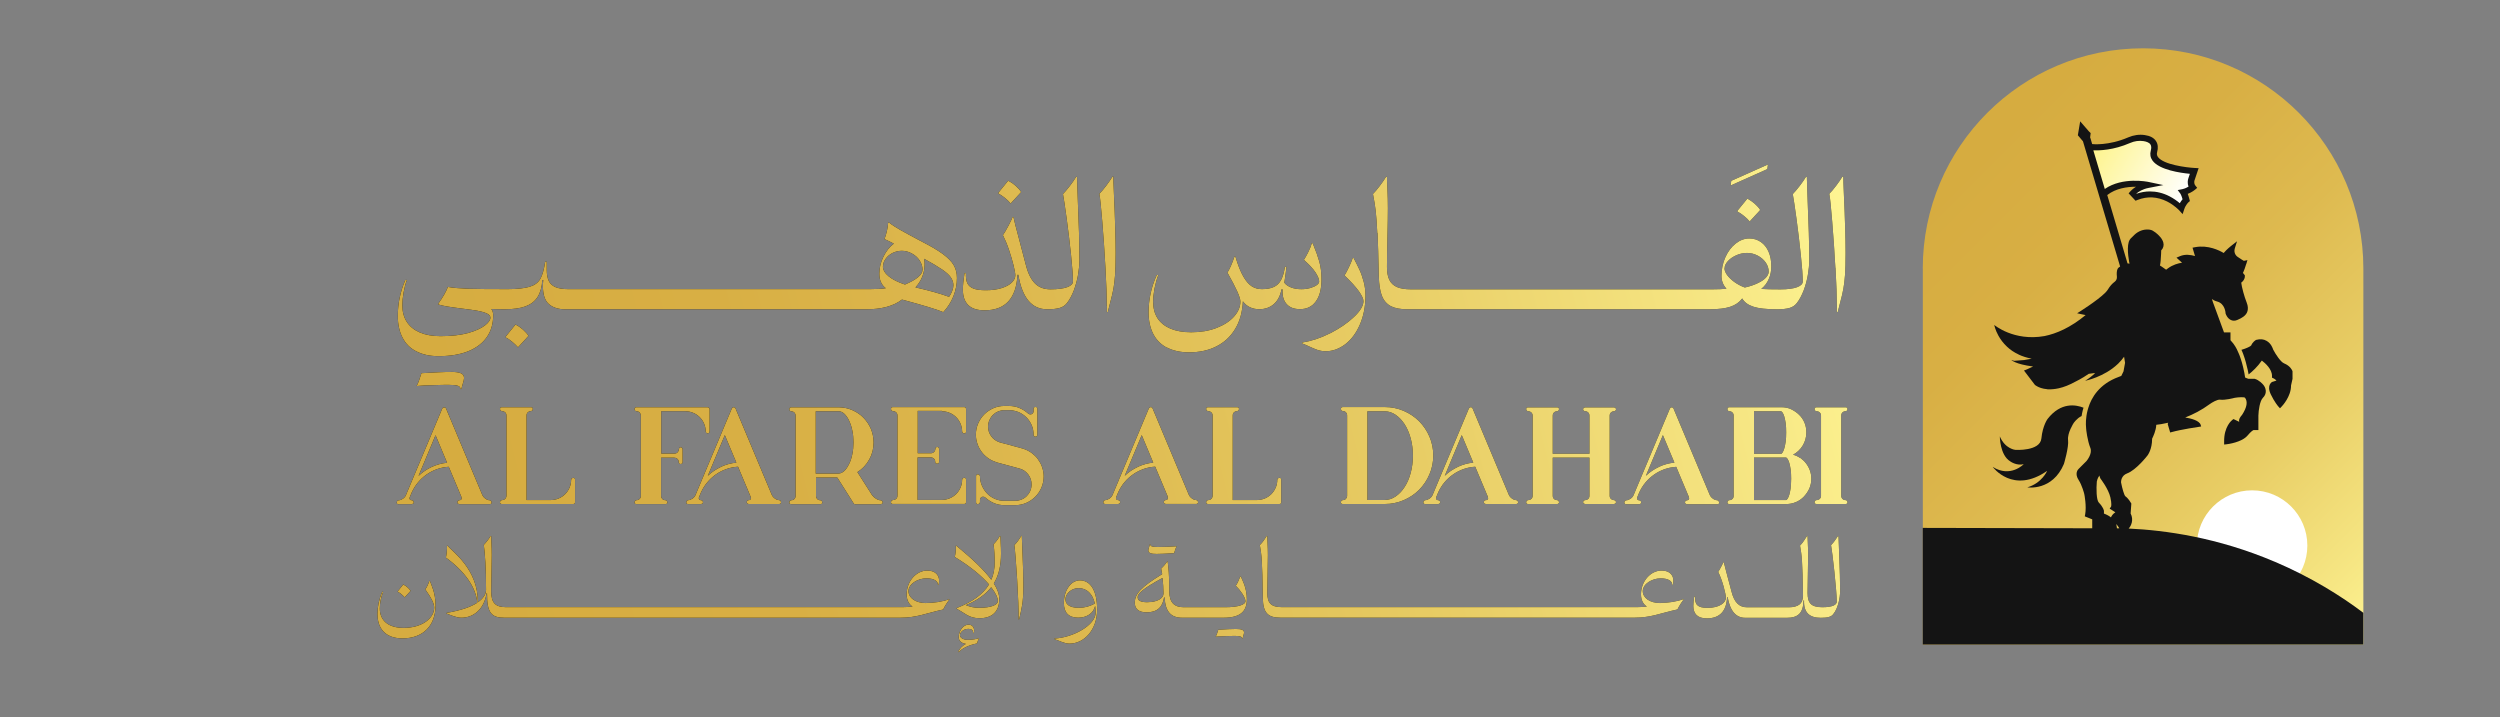 <?xml version="1.0" encoding="UTF-8"?>
<svg id="Layer_1" xmlns="http://www.w3.org/2000/svg" version="1.1" xmlns:xlink="http://www.w3.org/1999/xlink" viewBox="0 0 386.06 110.79">
  <rect x="0" y="0" width="386.06" height="110.79" fill="#808080" stroke="none"/>
  <!-- Generator: Adobe Illustrator 29.3.0, SVG Export Plug-In . SVG Version: 2.1.0 Build 146)  -->
  <defs>
    <style>
      .st0 {
        fill: url(#linear-gradient2);
      }

      .st1 {
        fill: #010101;
      }

      .st2 {
        fill: #141414;
      }

      .st3 {
        fill: #fff;
      }

      .st4 {
        fill: url(#linear-gradient1);
      }

      .st5 {
        fill: none;
      }

      .st6 {
        clip-path: url(#clippath-1);
      }

      .st7 {
        fill: url(#linear-gradient);
      }

      .st8 {
        clip-path: url(#clippath);
      }
    </style>
    <clipPath id="clippath">
      <path class="st5" d="M296.93,41.48v58.06h68.03v-58.06c0-18.79-15.23-34.02-34.02-34.02s-34.02,15.23-34.02,34.02h.01Z"/>
    </clipPath>
    <linearGradient id="linear-gradient" x1="-105.47" y1="6.24" x2="-104.47" y2="6.24" gradientTransform="translate(948.99 10465.06) rotate(90) scale(99.12)" gradientUnits="userSpaceOnUse">
      <stop offset="0" stop-color="#d6ac40"/>
      <stop offset=".03" stop-color="#d6ac40"/>
      <stop offset=".24" stop-color="#d8af44"/>
      <stop offset=".46" stop-color="#deba50"/>
      <stop offset=".68" stop-color="#e8cd65"/>
      <stop offset=".9" stop-color="#f6e683"/>
      <stop offset="1" stop-color="#fef492"/>
    </linearGradient>
    <clipPath id="clippath-1">
      <polygon class="st5" points="328.58 21.58 325.27 22.48 322.42 22.48 324.7 29.73 327.91 28.31 330.27 28.27 331.22 28.54 329.37 29.79 329.74 30.13 332.05 29.86 334.47 30.36 336.89 31.88 337.45 30.62 337.08 29.5 338.17 29.07 338.54 27.84 338.54 26.22 335.89 25.76 332.95 24.6 332.65 23.08 332.43 21.79 330.76 21.09 328.58 21.58"/>
    </clipPath>
    <linearGradient id="linear-gradient1" x1="-152.54" y1="-20.72" x2="-151.54" y2="-20.72" gradientTransform="translate(687.3 -2592.1) rotate(-90) scale(17.22)" gradientUnits="userSpaceOnUse">
      <stop offset="0" stop-color="#fff"/>
      <stop offset="1" stop-color="#fef385"/>
    </linearGradient>
    <linearGradient id="linear-gradient2" x1="66.47" y1="95.77" x2="286.71" y2="40.69" gradientUnits="userSpaceOnUse">
      <stop offset="0" stop-color="#d6ac40"/>
      <stop offset=".03" stop-color="#d6ac40"/>
      <stop offset=".24" stop-color="#d8af44"/>
      <stop offset=".46" stop-color="#deba50"/>
      <stop offset=".68" stop-color="#e8cd65"/>
      <stop offset=".9" stop-color="#f6e683"/>
      <stop offset="1" stop-color="#fef492"/>
    </linearGradient>
  </defs>
  <g class="st8">
    <rect class="st7" x="274.33" y="-3.11" width="113.21" height="113.21" transform="translate(59.1 249.68) rotate(-45)"/>
  </g>
  <path class="st3" d="M356.31,84.25c0,4.71-3.82,8.53-8.53,8.53s-8.53-3.82-8.53-8.53,3.82-8.53,8.53-8.53,8.53,3.82,8.53,8.53"/>
  <g class="st6">
    <rect class="st4" x="321.8" y="16.8" width="17.35" height="19.34" transform="translate(144.03 300.61) rotate(-60.36)"/>
  </g>
  <path class="st2" d="M354,57.28c-.03-.08-.3-.77-1.29-1.17-.52-.21-1.3-1.4-1.68-2.13-.06-.2-.32-.95-1.01-1.34-.45-.27-.99-.32-1.58-.16h-.04l-.04.03c-.05.03-.49.28-.72.83-.1.16-.79.47-1.44.66h-.01l-.06.02c.05.11.1.22.15.34.05.12.09.23.14.36.29.77.5,1.61.65,2.27l.04.17c.06.26.1.49.13.66.6-.47,1.36-1.17,2.04-2.14.53.4,1.59,1.33,1.57,2.39v.25l.22.1s.24.11.47.35l-.63.2h-.03s-.91.47-.22,1.92c.55,1.16,1.13,1.84,1.15,1.86l.27.3.28-.29c.06-.06,1.44-1.51,1.43-3.24l.23-1.02v-1.15l-.02-.06h0Z"/>
  <path class="st2" d="M307.74,72.12s3.1,4.27,8.39.59c0,0-.8,1.89-3.06,2.55,0,0,3.87.62,5.65-3.62,0,0,.78-2.6.64-3.68s.86-2.63.86-2.63c0,0,.53-.78,1.23-1.08.04-.28.1-.58.18-.89h0c.03-.12.06-.23.1-.35l.02-.05c-1.19-.48-3.51-.89-5.55,1.73,0,0-.76,1-.96,3.01-.19,2.01-4.01,1.77-4.01,1.77,0,0-1.58-.12-2.41-2.08,0,0,0,2.87,1.6,3.85,0,0,.96.72,2.09.44,0,0-2.04,2.14-4.77.43"/>
  <path class="st2" d="M351.28,86.75c-8.9-3.79-16.99-4.87-22.57-5.13l.06-.07c.32-.35.76-1.27.25-2.26l.11-1.53-.06-.1c-.04-.07-.4-.7-.87-1.03-.17-.16-.47-1.15-.66-2.14,0-.14,0-1.04.95-1.39,1.37-.51,3.07-2.67,3.14-2.77.03-.04.71-.93.71-2.59.15-.3.61-1.26.64-2.14.38-.04,1.03-.13,1.84-.32l-.04.11-.04.08.39,1.32.21-.06c1.44-.41,4.3-.83,4.32-.83l.25-.04-.07-.24c-.19-.67-1.47-1-2.39-1.15h0c1.21-.47,2.52-1.13,3.78-2.06.34-.25,1.18-.75,1.61-.69.74.1,2.04-.23,2.26-.29.66-.11,1.4-.12,1.57-.03.47.6.32,1.5-.45,2.68-.19.2-.56.66-.43,1.06h0l-.89-.43-.18.14c-.05.04-1.31,1-1.26,3.39v.41l.42-.05c.09-.01,2.31-.28,3.2-1.35.55-.66.85-.81.92-.84h.75v-2.24c.02-.82.23-2.28.7-2.74.74-.73.42-1.62.02-2.05-.09-.1-.62-.7-1.29-.88h-.96c-.11-.04-.32-.1-.52-.2-.03-.22-.06-.42-.1-.62l-.04-.2c-.21-1.1-.49-1.98-.7-2.54-.05-.12-.09-.23-.13-.32-.11-.26-.18-.4-.18-.4-.15-.36-.49-1.04-1.11-1.68v-1.21h-1l-1.54-4.2h0c-.08-.21-.21-.55-.33-.95.22.16.49.3.81.38,1.21.32,1.3,1.73,1.3,1.79v.05l.02.05c.02.07.25.72.81.97.29.14.63.14.96,0,.88-.35,1.22-.72,1.31-.84.14-.15.6-.77.16-1.86-.37-.92-.76-2.37-.84-3.07.27-.2.56-.54.56-1v-.13l-.3-.38.06-.11c.12-.26.28-.69.45-1.26l.03-.04h-.01l.17-.56-.56.11c-.05,0-.54-.34-.95-.61-.41-.28-.59-.79-.45-1.26v-.02l.35-1.13-.93.73s-.67.52-1.13,1.08c-.68-.41-2.41-1.27-4.41-.9l-.4.08.38,1.29c-.61-.18-1.51-.33-2.32.02l-.54.23.86.78c-.61.09-1.43.32-2.18.87l-.28.21c-.45-.34-.95-.65-.95-.65.05-.2.08-.47.11-.75h0v-.02c.07-.73.08-1.56.08-1.56.32-.32.45-.78.33-1.21-.04-.16-.1-.29-.17-.42h0c-.18-.34-.4-.54-.4-.54,0,0-.11-.14-.31-.32h0c-.18-.17-.44-.37-.76-.56-.13-.08-.29-.12-.45-.15l-.17-.02c-.8-.07-1.59.24-2.17.78l-.08.08h0c-.16.16-.35.33-.55.54-.12.13-.21.3-.28.51h0c-.36,1.18.12,3.36.12,3.36l-.31-.05-3.13-10.55c1.32-1.04,3.07-1.28,4.4-1.28h.03c-.54.35-.82.67-.85.7l-.28.32,1.07,1.14.3-.12c1.51-.6,3.05-.52,4.56.23,1.15.58,1.86,1.36,1.87,1.36l.54.6.25-.76c.23-.69.65-1.07.65-1.07l.22-.19-.07-.28c-.09-.35-.18-.63-.26-.83.67-.26,1.1-.62,1.12-.64l.34-.29-.28-.35c-.3-.38-.13-.83-.12-.84l.62-1.85-.61-.03c-1.29-.07-4.81-.51-5.67-1.69-.16-.23-.2-.46-.13-.74.19-.68.13-1.26-.17-1.72-.32-.5-.9-.81-1.73-.93-.85-.13-1.73,0-2.55.35-3.07,1.33-5.55,1.05-5.58,1.04h0l-.29-.99h-.03l.09-.7-.29-.29-1.33-1.53-.36,2.15.79.93,5.74,19.34c-.18.1-.33.23-.4.38-.15.33-.14.81-.1,1.17.04.32-.1.63-.36.82l-.08.06h0c-.28.22-.63.58-.95,1.12l-.15.21-.23.26c-1.22,1.25-4.37,3.2-4.37,3.2l1.31.28c-2.33,1.92-4.48,2.86-6.36,3.24-4.74.84-7.75-1.72-7.75-1.72,0,0,.13.74.65,1.67h0c.3.54.73,1.14,1.33,1.7h0c.48.45,1.06.86,1.78,1.19h0l.02.02c.58.27,1.23.48,1.99.63h.02l-1.16.21-1.56.12c-.15-.04-.3-.08-.44-.14,0,0,.57.66,3.37,1.02l-.95.44c-.16.07-.33.13-.46.18l.89,1.17.42.55.38.5s.11.1.34.22h0c.3.17.81.38,1.53.44l.08.02h.1c.47.02,1.01-.02,1.64-.16h0c.76-.17,1.63-.5,2.62-1.05,0,0,.9-.42,2-1.18h0l.82-.11h.17c-.46.43-.97.85-1.56,1.19,0,0,2.94-.57,5.08-2.62l.03-.02.04-.05c.32-.31.61-.65.88-1.03l.15.93v.02l-.24,1.31-.34.7c-.13.05-.27.11-.41.16-3.01,1.1-4.22,3.22-4.69,4.79-.04.11-.07.23-.1.34h0c-.08.31-.14.6-.18.88-.16,1.07-.06,1.85-.05,1.96,0,.14.19,1.85.65,2.99.35.85-.5,1.91-.59,2.02l-1.24,1.24c-.1.1-.64.71.04,1.73.49.75.83,2.02.85,2.12.03.12.37,1.87.14,3.16l-.06.3,1.15.46v1.38c-8.74-.02-17.39-.04-26.17-.06v18.01h68.03c-.01-1.63.01-3.26,0-4.9-3.4-2.57-7.98-5.46-13.68-7.89M323.29,23.21c.87.04,3.06,0,5.67-1.14.66-.29,1.37-.38,2.04-.28.38.06.87.19,1.08.52.15.22.16.55.05.96-.15.55-.06,1.08.27,1.53,1.05,1.45,4.35,1.91,5.77,2.04l-.22.65c-.11.28-.19.81.01,1.33-.23.14-.56.3-.95.39l-.72.14.43.58s.16.27.32.84c-.12.14-.28.35-.43.61-.36-.31-.91-.72-1.61-1.08-.98-.5-1.99-.74-3-.74-.69,0-1.38.12-2.06.35l-.03-.03c.35-.28.98-.69,1.88-.86l2.28-.44-2.27-.48c-.18-.04-4.03-.82-6.77,1.08l-1.77-5.96h.03ZM323.81,74.33s.06-.45.39-.9c.02.14.07.28.14.43l.02.04.02.03s1.21,1.56,1.51,2.86c.23,1.02.13,1.39.11,1.45l-.22.3.88.57c-.43.27-.61.64-.63.68l-.02.03v.03l-.02.05c-.27-.21-.62-.42-1.09-.59v-.4c0-.09-.1-.58-.8-1.31-.37-.39-.4-2.15-.3-3.27M326.85,81.18s-.02-.11-.07-.26c.14.13.31.35.43.56l.06.11h-.36s-.06-.41-.06-.41Z"/>
  <g>
    <g>
      <path class="st1" d="M61.43,91.3v.09c.33.15.84.59,1.06.86l.92-1.01c-.2-.33-.72-.79-1.14-.98l-.84,1.04Z"/>
      <path class="st1" d="M148.24,98.08c0-.4.49-.97,1.3-.97.46,0,.73.18.75.65h.09c.01-.09.05-.22.05-.39,0-.52-.35-.91-.87-.91-.82,0-1.51.98-1.51,1.93,0,.55.38.93,1.11,1.04-.55.28-.99.72-1.19,1.26h.09c.46-.51,1.44-1.06,2.82-1.33.05-.24.16-.53.29-.72v-.09c-.29.13-1.12.26-1.7.26-.78,0-1.24-.37-1.24-.73"/>
      <path class="st1" d="M190.84,97.13c-.46,0-1.6.04-2.71.12-.05.24-.27.85-.4,1.06.82-.07,2.56-.11,2.93-.11.85,0,1.14.11,1.14.39h.09c.05-.33.22-.67.22-.91,0-.42-.42-.55-1.27-.55"/>
      <g>
        <path class="st1" d="M66.31,89.68c-.15.46-.41,1.06-.64,1.33.99,1.38,1.38,2.21,1.38,2.82,0,1.66-1.9,3.13-4.71,3.13-2.34,0-3.69-1.1-3.69-3,0-.78.18-1.79.52-2.57h-.15c-.49,1.15-.73,2.3-.73,3.42,0,2.4,1.38,3.77,3.86,3.77,3.1,0,5.11-1.88,5.11-5.11,0-1.93-.69-3.22-.88-3.77h-.09.02Z"/>
        <path class="st1" d="M143.01,93.13c-1.66,0-2.72-.82-2.72-1.85,0-1.1,1.43-1.97,2.77-1.97,1.14,0,1.79.4,1.79,1.01h.09c.33-1.25-.32-2.21-1.76-2.21-1.65,0-3.17,1.6-3.17,3.69,0,.82.32,1.5.91,1.87-.55.06-1.12.09-1.59.09h-61.18c-1.57,0-2.3-.59-2.3-2.43,0-1.66.09-3.69.09-5.62,0-1.38-.09-2.17-.09-2.94h-.09c-.24.41-.67.99-1.05,1.37.18,1.34.35,3.47.35,6.91,0,.69-.4,1.35-1.27,1.96.05-5.06-3.83-7.75-4.68-8.73h-.09c.04.53-.06,1.38-.16,1.83,2.9,2.11,4.65,4.58,4.84,6.97-.99.65-2.54,1.19-4.75,1.57v.09c.73.28,1.53.65,2.3.65,1.86,0,3.5-1.3,3.89-3.77h.07c-.04,3.13.79,3.77,2.66,3.77h61.18c2.49,0,3.92-.68,6.6-1.27.24-.51.73-1.27.95-1.51l-.02-.08c-.99.38-2.4.59-3.57.59"/>
        <path class="st1" d="M154.47,82.78h-.09c-.2.41-.65.99-.95,1.27.13.92.18,2.14.18,2.7,0,1.02-.16,1.96-.53,2.79-1.04-1.43-2.79-3.12-5.39-5.26h-.09c.04.53-.05,1.34-.16,1.73,2.53,1.54,4.24,3.02,5.29,4.24-.9,1.48-2.51,2.69-5.02,3.66v.09c1.28.65,1.88,1.47,3.57,1.47,1.86,0,3.03-.98,3.03-2.94,0-.73-.26-1.52-.84-2.43.75-1.24,1.11-2.74,1.11-4.65,0-1.2-.09-1.99-.09-2.67M154.1,92.81c0,.59-1.01,1.05-2.91,1.05-.79,0-1.33-.14-2.04-.41,1.74-.73,3.03-1.63,3.91-2.77.72.93,1.04,1.67,1.04,2.13"/>
        <path class="st1" d="M157.7,82.78c-.25.42-.69,1.06-1.06,1.4.2,1.15.73,9.13.65,11.47h.09c.38-1.8.65-2.36.65-5.34,0-2.76-.24-6.81-.24-7.55h-.09Z"/>
        <path class="st1" d="M166.78,89.62c-1.43,0-2.49,1.57-2.49,3.5,0,1.44.69,2.26,2.21,2.26,1.34,0,2.36-.69,2.61-1.8h.01c.05.32.07.67.07,1.04,0,1.87-3.38,3.82-6.35,3.99v.09c.66.19,1.48.69,2.32.69,2.21,0,4.26-2.07,4.26-5.26,0-2.94-1.04-4.51-2.66-4.51M166.59,93.86c-1.57,0-2.06-.65-2.06-1.3,0-.92.95-1.74,2.03-1.74,1.25,0,2.17.86,2.51,2.38-.78.44-1.58.66-2.46.66"/>
        <path class="st1" d="M177.64,84.08h-.09c-.05.33-.22.67-.22.91,0,.42.42.55,1.27.55.46,0,1.6-.04,2.71-.12.05-.24.27-.85.4-1.06-.82.07-2.56.11-2.93.11-.85,0-1.14-.11-1.14-.39"/>
        <path class="st1" d="M191.52,89.04c-.16.44-.48,1.15-.69,1.41.68.65,1.5,1.8,1.5,2.39,0,.52-1.08.93-3.11.93h-6.44c-1.44,0-2.21-.74-2.21-2.43,0-2.58-.14-3.72-.26-4.66h-.05c-.26.42-.68.88-.95,1.11.05.22.11.53.16.87-3.32,2.03-4.23,3.07-4.23,4.43,0,.92.59,1.47,1.83,1.47,1.61,0,2.45-.79,2.69-2.3h.09c.09,2.21,1.01,3.13,2.67,3.13h6.44c2.49,0,3.58-.92,3.58-2.82s-.77-3.09-.92-3.53h-.09ZM177.22,93c-1.14,0-1.54-.28-1.54-.79,0-.54.8-1.31,3.84-2.96.08.74.15,1.59.15,2.4,0,.73-.93,1.34-2.45,1.34"/>
        <path class="st1" d="M256.4,93.13c-1.66,0-2.72-.82-2.72-1.85,0-1.1,1.43-1.97,2.77-1.97,1.14,0,1.79.4,1.79,1.01h.09c.33-1.25-.32-2.21-1.75-2.21-1.65,0-3.17,1.6-3.17,3.69,0,.82.32,1.5.91,1.87-.55.06-1.13.09-1.59.09h-54.73c-1.7,0-2.3-.59-2.3-2.21,0-1.88.09-3.9.09-5.84,0-1.38-.09-2.21-.09-2.94h-.09c-.25.42-.69,1.06-1.06,1.4.28,1.58.38,2.32.46,8.17.04,2.3.78,3.04,2.7,3.04h54.73c2.49,0,3.92-.68,6.6-1.27.24-.51.73-1.27.95-1.51l-.02-.08c-.99.38-2.4.59-3.57.59"/>
        <path class="st1" d="M283.82,82.78c-.26.42-.69,1.04-1.06,1.4.2,1.02.88,7.01.88,8.73,0,.49-.65.86-2.21.86h0c-1.71,0-2.3-.59-2.3-2.21,0-1.88.09-3.9.09-5.84,0-1.38-.09-2.21-.09-2.94h-.09c-.26.41-.69,1.11-1.07,1.47.28,1.59.38,2.32.46,7.7,0,1.31-.78,1.83-2.21,1.83h-6.44c-1.19,0-1.97-.72-2.4-2.45-.81-3.11-1.04-3.84-1.18-4.49h-.09c-.06.22-.58,1.19-.78,1.47.65,1.28,1.19,3.44,1.19,3.99,0,.73-.92,1.57-2.85,1.57-1.53,0-1.98-.51-1.9-1.74h-.14c-.08.49-.14,1-.14,1.43,0,1.19.61,1.93,2.08,1.93,1.98,0,3.04-1.1,3.13-3.27h.09c.4,2.26,1.38,3.18,2.7,3.18h6.48c1.63,0,2.51-.69,2.53-2.67h.09c-.07,1.93.91,2.67,2.56,2.67h.04c.98,0,1.58-.13,1.9-.55.72-.86,1.07-2.45,1.07-3.64,0-2.89-.25-7.59-.25-8.41h-.09.01Z"/>
        <path class="st1" d="M69.61,57.44c-.45,0-1.11.01-1.96.05-.86.04-1.72.08-2.57.14-.07.25-.18.59-.34,1.04s-.29.75-.4.94c.62-.06,1.48-.11,2.58-.13,1.1-.04,1.87-.05,2.33-.05.67,0,1.15.05,1.44.14s.42.27.42.51h.14c.04-.21.11-.49.22-.84.12-.4.19-.68.19-.85,0-.35-.16-.61-.49-.75s-.85-.21-1.54-.21"/>
        <path class="st1" d="M79.98,53.65l1.63-1.78c-.18-.31-.46-.62-.86-.98-.4-.34-.78-.6-1.15-.77l-1.5,1.85v.14c.27.12.59.34.98.66s.68.61.91.87"/>
        <path class="st1" d="M64.32,54.27c.93.48,2.06.73,3.4.73,1.8,0,3.35-.26,4.61-.77,1.26-.52,2.21-1.25,2.86-2.19s.97-2.07.97-3.37c0-.37-.09-.68-.28-.95.54.02,1.22.04,2.06.04h.01c1.31,0,2.38-.15,3.2-.45.82-.31,1.44-.78,1.86-1.44s.67-1.53.74-2.63h.14c-.04.44-.05.74-.05.92,0,1.31.29,2.24.9,2.78s1.44.82,2.52.82h46.61c1.11,0,2.12-.12,3.05-.37.92-.25,1.71-.62,2.37-1.13,3.27.88,5.41,1.53,6.38,1.94.67-.73,1.19-1.54,1.55-2.44s.55-1.84.55-2.82c0-.75-.16-1.41-.49-1.98-.33-.58-.9-1.15-1.68-1.73s-1.93-1.25-3.42-2.01c-1.37-.72-2.43-1.3-3.17-1.72s-1.32-.8-1.72-1.13h-.14c-.01.38-.08.81-.19,1.3s-.24.91-.38,1.25c.22.09.6.27,1.12.54l.33.16c-.65.49-1.18,1.15-1.6,2-.42.84-.64,1.72-.64,2.63,0,.51.08.95.25,1.32.16.37.41.68.75.94-.59.09-1.4.14-2.43.14h-46.61c-.85,0-1.51-.11-1.99-.32s-.82-.53-1.02-.95c-.2-.44-.31-1-.31-1.7v-1.26h-.24c-.18,1.18-.42,2.06-.75,2.64s-.88.99-1.64,1.22-1.88.37-3.38.37c-2.8,0-4.84-.02-6.11-.06-1.27-.05-2.32-.13-3.14-.28-.31.77-.8,1.63-1.48,2.57v.14c.41.12.87.22,1.38.31s1.24.18,2.19.31c1.01.12,1.81.24,2.39.33.59.11,1.08.24,1.48.41.4.18.6.4.6.67,0,.35-.28.77-.85,1.21s-1.44.84-2.6,1.17c-1.17.32-2.58.48-4.26.48-1.25,0-2.31-.19-3.19-.57s-1.55-.92-2.01-1.63-.69-1.55-.69-2.56c0-.6.06-1.26.19-1.98s.29-1.37.52-1.94h-.25c-.38.87-.67,1.78-.87,2.73-.2.94-.29,1.9-.29,2.84,0,1.31.25,2.41.73,3.35s1.19,1.63,2.13,2.11M145.48,41.61c.64.44,1.1.85,1.35,1.22s.4.78.4,1.22c0,.26-.06.55-.19.88-.12.33-.28.62-.48.91-1.31-.48-3.04-.97-5.19-1.46.94-1.04,1.41-2.23,1.41-3.57,0-.29-.02-.58-.07-.85,1.2.66,2.13,1.21,2.77,1.65M136.36,41.14c0-.41.13-.8.4-1.17.27-.38.62-.67,1.06-.9.45-.22.92-.34,1.44-.34s1.04.13,1.53.4c.51.27.91.62,1.21,1.07s.46.93.46,1.44c0,.78-.91,1.54-2.71,2.3-1.07-.35-1.91-.77-2.51-1.26-.59-.48-.9-1-.9-1.55"/>
        <path class="st1" d="M156.06,31.43l1.63-1.77c-.18-.31-.46-.62-.86-.97s-.78-.6-1.15-.78l-1.5,1.85v.14c.28.13.62.35,1.01.67s.68.6.87.86"/>
        <path class="st1" d="M164.77,46.79c.41-.52.75-1.17,1.05-1.93.28-.77.51-1.57.65-2.4.14-.84.22-1.6.22-2.32,0-1.3-.02-2.71-.07-4.25s-.12-3.36-.2-5.45c-.01-.48-.04-1.08-.06-1.78s-.04-1.15-.04-1.35h-.14c-.27.44-.59.91-.97,1.4s-.73.91-1.06,1.25c.12.62.31,1.9.57,3.79s.48,3.79.68,5.68.29,3.23.29,4.03c0,.37-.29.66-.87.88-.59.22-1.45.34-2.6.34-.98,0-1.78-.29-2.39-.9s-1.1-1.57-1.43-2.91l-1.02-3.88c-.48-1.79-.78-2.94-.88-3.47h-.14c-.06.2-.27.65-.64,1.35-.37.69-.65,1.18-.85,1.44.33.65.65,1.41.94,2.27s.53,1.67.71,2.41c.18.75.27,1.26.27,1.53,0,.39-.18.75-.54,1.11-.35.35-.88.64-1.57.86s-1.5.33-2.44.33c-.84,0-1.47-.08-1.92-.26s-.77-.45-.94-.82c-.18-.38-.25-.9-.22-1.55h-.22c-.16,1.07-.25,1.91-.25,2.52,0,1.05.27,1.84.82,2.39.55.55,1.39.82,2.53.82,3.19,0,4.89-1.83,5.08-5.48h.14c.59,3.55,2.07,5.32,4.44,5.32h.07c.79,0,1.41-.07,1.88-.21.47-.14.84-.39,1.11-.75"/>
        <path class="st1" d="M170.94,47.26c0,.44,0,.75-.01.93h.14c.08-.34.21-.86.39-1.55.21-.79.37-1.46.47-2.01.11-.55.19-1.26.26-2.14.06-.87.09-2,.09-3.4,0-2.12-.08-5.14-.26-9.05-.07-1.41-.09-2.33-.09-2.76h-.14c-.27.44-.59.91-.97,1.41s-.73.92-1.05,1.24c.12.6.26,2.03.45,4.28.19,2.26.35,4.64.49,7.15s.21,4.48.21,5.9"/>
        <path class="st1" d="M180.23,53.68c.93.48,2.06.73,3.4.73,1.6,0,3.02-.31,4.23-.93s2.18-1.52,2.89-2.7c.71-1.18,1.1-2.6,1.18-4.25.6.81,1.45,1.22,2.53,1.22.88,0,1.64-.26,2.24-.78s1-1.28,1.2-2.29h.16c-.06.99.15,1.74.62,2.27s1.17.79,2.07.79c1.07,0,1.88-.4,2.46-1.21.58-.8.86-1.94.86-3.39,0-1.05-.12-1.96-.34-2.74-.22-.79-.51-1.59-.85-2.41-.04-.08-.09-.22-.18-.44h-.12c-.14.47-.33.94-.57,1.41s-.45.86-.66,1.17c.8.71,1.4,1.34,1.78,1.92.38.58.58,1.05.58,1.41,0,.2-.12.39-.38.57-.25.18-.58.33-1,.45-.42.12-.87.18-1.35.18-.6,0-1.12-.08-1.59-.26-.46-.18-.81-.42-1.06-.74.07-.47.14-.93.2-1.39.06-.45.11-.8.13-1.06h-.24c-.13.86-.33,1.54-.6,2.04s-.65.86-1.12,1.07c-.47.22-1.08.33-1.83.33-.59,0-1.11-.14-1.57-.44s-.9-.8-1.32-1.54c-.42-.73-.82-1.74-1.2-3.03h-.16c-.14.45-.32.92-.53,1.4s-.4.84-.55,1.05c.68,1.21,1.19,2.18,1.52,2.91.33.73.49,1.25.49,1.57,0,.8-.33,1.58-.97,2.3-.65.73-1.55,1.32-2.71,1.77-1.15.45-2.46.67-3.92.67-1.25,0-2.31-.19-3.19-.55-.88-.38-1.55-.91-2.01-1.61-.46-.71-.68-1.57-.68-2.57,0-.61.07-1.28.21-2.01s.33-1.43.59-2.1h-.24c-.84,1.86-1.26,3.78-1.26,5.77,0,1.31.25,2.41.73,3.35.48.92,1.19,1.63,2.12,2.11"/>
        <path class="st1" d="M205.41,51.46c-1.48.75-2.92,1.22-4.33,1.44v.14c.28.09.61.24,1,.42.53.25.99.45,1.39.58s.81.2,1.25.2c1.07,0,2.07-.37,3.02-1.08.94-.73,1.7-1.74,2.26-3.05.57-1.31.86-2.8.86-4.46,0-.73-.09-1.44-.27-2.12-.18-.68-.39-1.3-.64-1.84-.25-.54-.55-1.15-.92-1.85h-.14c-.14.42-.33.9-.59,1.43-.25.53-.48.95-.68,1.27.97.91,1.68,1.7,2.19,2.39.49.69.74,1.21.74,1.57,0,.69-.48,1.52-1.46,2.44-.98.93-2.2,1.77-3.67,2.52"/>
        <path class="st1" d="M212.73,35.98c.07,1.52.13,3.73.19,6.67.04,1.31.2,2.32.49,3.06.29.73.77,1.26,1.39,1.58.64.32,1.48.47,2.56.47h46.61c1.35,0,2.44-.13,3.22-.39.79-.26,1.4-.68,1.85-1.28.33.58.9,1,1.72,1.27.82.27,2.04.4,3.64.4h.08c.79,0,1.41-.07,1.88-.21s.84-.39,1.11-.75c.41-.52.75-1.17,1.05-1.93.29-.77.51-1.57.65-2.4s.22-1.6.22-2.32c0-1.3-.02-2.71-.07-4.25s-.12-3.36-.2-5.45c-.01-.49-.04-1.08-.06-1.78s-.04-1.15-.04-1.35h-.14c-.27.44-.59.91-.97,1.4s-.73.91-1.06,1.25c.12.62.31,1.9.57,3.79s.48,3.79.68,5.68c.2,1.88.29,3.23.29,4.03,0,.37-.29.66-.87.88s-1.45.34-2.6.34c-1.25,0-2.24-.02-2.94-.07.51-.41.9-.92,1.15-1.52.27-.6.4-1.25.4-1.97,0-.86-.14-1.6-.42-2.25s-.68-1.15-1.2-1.51-1.11-.54-1.78-.54c-.74,0-1.44.26-2.1.78s-1.19,1.22-1.59,2.11-.6,1.85-.6,2.89c0,.77.26,1.43.77,1.98-.57.06-1.27.09-2.14.09h-46.61c-.9,0-1.61-.12-2.14-.35-.53-.24-.92-.6-1.17-1.1s-.37-1.17-.37-2c0-.99.02-2.52.07-4.57.05-2.04.07-3.53.07-4.51,0-.82-.02-1.88-.08-3.2-.04-.67-.06-1.22-.06-1.65h-.14c-.27.44-.59.92-.97,1.41-.38.51-.73.92-1.05,1.24.19.97.33,1.83.42,2.6s.18,1.92.25,3.44M266.32,41.43c0-.37.16-.73.51-1.11.34-.38.78-.67,1.31-.91.54-.24,1.08-.35,1.65-.35s1.12.14,1.64.41c.51.27.92.62,1.24,1.07.31.45.46.92.46,1.41,0,.29-.14.59-.41.9s-.68.59-1.24.86-1.22.51-2.04.69c-.61-.22-1.15-.52-1.64-.87-.47-.35-.85-.72-1.11-1.08-.26-.38-.39-.71-.39-1.01"/>
        <polygon class="st1" points="273.01 25.4 267.35 27.92 267.24 28.65 272.92 26.11 273.01 25.4"/>
        <path class="st1" d="M269.82,30.69l-1.51,1.85v.14c.28.13.62.35,1.01.67s.68.6.87.85l1.63-1.77c-.18-.31-.46-.62-.86-.98-.4-.34-.78-.6-1.14-.78"/>
        <path class="st1" d="M283.45,41.36c.14,2.51.21,4.48.21,5.9,0,.44,0,.75-.01.93h.14c.08-.34.21-.86.39-1.55.21-.79.38-1.46.47-2.01.11-.55.19-1.26.26-2.14.06-.87.09-2.01.09-3.4,0-2.12-.08-5.14-.26-9.05-.07-1.41-.09-2.33-.09-2.76h-.14c-.27.44-.59.92-.97,1.41-.38.51-.73.92-1.05,1.24.12.6.27,2.03.45,4.29.19,2.26.35,4.64.49,7.15"/>
        <path class="st1" d="M61.6,77.85h1.99l.22-.08.09-.21-.09-.22-.22-.09-.16-.02-.14-.11c-.07-.09-.07-.25.02-.42l.28-.68c.53-1.14,1.3-2.06,2.31-2.76s2.14-1.1,3.4-1.18l1.94,4.62c.07.19.07.33,0,.42-.06.08-.15.13-.31.13l-.22.09-.09.22.09.21.22.08h4.69c.2,0,.29-.11.29-.29l-.08-.22-.21-.09c-.21,0-.44-.08-.65-.24-.22-.15-.38-.34-.48-.55l-5.61-13.37-.05-.08-.07-.06h-.02l-.02-.02-.13-.02h-.07l-.11.05-.05.06-.07.08-5.61,13.37c-.08.21-.25.4-.47.55-.22.15-.45.24-.66.24l-.21.09-.08.22c0,.2.09.29.29.29M67.26,67.21l1.78,4.25c-.84.08-1.64.31-2.38.65-.75.35-1.43.81-2.03,1.38l2.63-6.29h0Z"/>
        <path class="st1" d="M78.01,77.04c-.14.13-.31.19-.51.19l-.21.09-.08.22c0,.2.11.29.29.29h11.01c.2,0,.29-.09.29-.29v-3.46c0-.2-.09-.29-.29-.29l-.22.08-.09.21c0,.42-.08.84-.25,1.22s-.39.72-.67,1-.62.51-1,.67c-.39.16-.79.25-1.22.25h-3.75v-13.05c0-.2.06-.37.19-.49s.29-.19.49-.19l.21-.09.08-.22c0-.2-.09-.29-.29-.29h-4.49c-.2,0-.29.11-.29.29l.08.22.21.09c.2,0,.37.06.51.19.13.13.2.29.2.49v12.36c0,.2-.07.37-.2.49"/>
        <path class="st1" d="M105.85,63.51c.42,0,.84.08,1.21.25.39.16.72.39,1,.67s.51.62.67,1c.16.39.25.79.25,1.21l.09.21.22.08.2-.08.09-.21v-3.46l-.09-.21-.2-.08h-11.01c-.2,0-.29.11-.29.31l.08.22.21.09c.2,0,.37.06.49.19s.19.29.19.49v12.37c0,.2-.06.37-.19.49s-.29.19-.49.19l-.21.09-.08.22c0,.2.09.29.29.29h4.49c.2,0,.29-.09.29-.29l-.08-.22-.21-.09c-.2,0-.37-.06-.49-.19s-.19-.29-.19-.49v-5.88h2.01c.2,0,.37.06.51.19s.2.29.2.49.11.29.29.29.31-.09.31-.29v-1.99l-.08-.22-.21-.09-.21.09-.08.22c0,.19-.07.34-.2.48s-.31.2-.51.2h-2.01v-6.55s3.75,0,3.75,0Z"/>
        <path class="st1" d="M115.61,77.23l-.22.09-.09.22.09.21.22.08h4.69c.2,0,.31-.09.31-.29l-.08-.22-.21-.09c-.21,0-.44-.08-.65-.24-.22-.15-.38-.34-.48-.55l-5.61-13.37-.05-.08-.06-.06h-.02l-.02-.02-.13-.02h-.06l-.11.05-.05.06-.07.08-5.61,13.37c-.08.21-.25.4-.47.55s-.45.24-.66.24l-.21.09-.08.22c0,.2.11.29.29.29h1.99l.22-.08.09-.21-.09-.22-.22-.09-.16-.02-.14-.11c-.07-.11-.07-.25.02-.42l.28-.68c.53-1.14,1.3-2.06,2.31-2.76s2.14-1.1,3.4-1.18l1.94,4.62c.07.19.07.33,0,.42-.06.08-.15.13-.29.13M111.33,72.1c-.75.35-1.43.81-2.03,1.38l2.63-6.29,1.78,4.25c-.84.08-1.64.31-2.38.65"/>
        <path class="st1" d="M129.29,73.73l2.52,3.98c.06.11.14.15.26.15h3.93l.22-.08.09-.21-.09-.22-.22-.09c-.21,0-.45-.08-.71-.24s-.46-.34-.62-.55l-2.27-3.57c.79-.49,1.4-1.15,1.84-1.96.45-.8.66-1.67.66-2.6,0-.74-.14-1.44-.41-2.1-.28-.66-.66-1.22-1.14-1.72s-1.05-.88-1.7-1.17-1.34-.44-2.08-.45h-7.37c-.2,0-.31.11-.31.31l.08.22.21.09c.2,0,.37.06.49.19s.19.29.19.49v12.37c0,.2-.07.37-.19.49-.13.13-.29.19-.49.19l-.21.09-.08.22c0,.2.11.29.31.29h4.49c.2,0,.29-.09.29-.29l-.08-.22-.21-.09c-.2,0-.37-.06-.49-.19s-.19-.29-.19-.49v-2.83h3.3v-.02ZM125.99,63.51h3.55c.32.01.6.15.87.41.27.26.51.61.72,1.06.21.45.38.94.49,1.52.12.57.18,1.18.18,1.81s-.06,1.25-.18,1.83c-.12.58-.28,1.1-.52,1.55-.45.92-.97,1.39-1.58,1.44h-3.55v-9.62h.01Z"/>
        <path class="st1" d="M145.45,63.51c.42,0,.84.08,1.21.25.39.16.72.39,1,.67s.51.62.67,1c.16.39.25.79.25,1.21l.09.21.22.08c.2,0,.29-.09.29-.29v-3.46c0-.2-.11-.31-.29-.31h-11.01c-.2,0-.29.11-.29.31l.08.22.21.09c.2,0,.37.06.51.19.13.13.2.29.2.49v12.37c0,.2-.07.37-.2.49-.14.13-.31.19-.51.19l-.21.09-.08.22c0,.2.09.29.29.29h11.01c.2,0,.29-.09.29-.29v-3.46c0-.2-.11-.29-.29-.29l-.22.08-.09.21c0,.42-.08.84-.25,1.21-.16.39-.39.72-.67,1s-.62.51-1,.67c-.39.16-.79.25-1.21.25h-3.75v-6.57h2.01c.2,0,.37.06.51.19s.2.29.2.49.11.29.29.29.31-.09.31-.29v-1.99l-.08-.22-.21-.09-.21.09-.08.22c0,.19-.07.34-.2.48-.14.13-.31.2-.51.2h-2.01v-6.55h3.75v.04Z"/>
        <path class="st1" d="M160.28,70.9c-.28-.37-.62-.69-1.01-.98-.39-.28-.82-.48-1.3-.64l-3.59-.97c-.54-.18-.98-.48-1.31-.93s-.49-.95-.49-1.51c0-.35.07-.68.2-.99.14-.31.32-.58.54-.8s.49-.41.81-.54c.31-.13.64-.2.99-.2h.68c.53,0,1.02.11,1.48.29.46.2.87.47,1.22.82.35.35.62.75.82,1.21s.29.97.29,1.48c0,.2.11.29.29.29s.29-.11.29-.29v-4c0-.2-.09-.29-.29-.29s-.29.09-.29.29v.37c0,.14-.05.26-.15.35-.09.09-.21.14-.34.14-.12,0-.22-.05-.34-.13l-.02-.02c-.4-.35-.85-.64-1.35-.85s-1.05-.31-1.61-.31h-.68c-.61,0-1.19.12-1.72.35-.53.24-1,.55-1.4.95s-.72.87-.95,1.41-.35,1.12-.35,1.73c0,.48.08.95.24,1.41.15.46.38.87.65,1.24.28.38.61.69,1.01.98.4.28.84.48,1.31.64l3.59.97c.54.16.98.48,1.31.93s.49.95.49,1.51c0,.35-.07.68-.2.99-.13.31-.32.58-.54.8s-.49.41-.81.54-.64.2-.98.2h-1.63c-.53,0-1.02-.09-1.48-.29s-.87-.47-1.21-.82c-.34-.35-.61-.75-.81-1.21s-.31-.95-.31-1.48l-.09-.21-.22-.08c-.2,0-.29.11-.29.31v4c0,.2.09.29.29.29l.22-.08.09-.21v-.37c0-.14.05-.26.14-.35s.2-.14.33-.14c.14,0,.26.05.34.13h.02l.02.02c.39.35.84.64,1.33.85.51.21,1.05.31,1.61.31h1.63c.61,0,1.19-.12,1.72-.35.54-.24,1-.55,1.4-.95s.72-.87.95-1.41.35-1.12.35-1.73c0-.48-.08-.95-.24-1.41-.15-.46-.38-.87-.66-1.24"/>
        <path class="st1" d="M180.3,76.67c.07.19.07.33,0,.42-.06.08-.15.13-.29.13l-.22.09-.09.22.09.21.22.08h4.69c.2,0,.31-.09.31-.29l-.08-.22-.21-.09c-.21,0-.44-.08-.65-.24-.22-.15-.38-.34-.48-.55l-5.61-13.37-.05-.08-.06-.06h-.02l-.02-.02-.13-.02h-.06l-.11.05-.05.06-.07.08-5.61,13.37c-.08.21-.25.4-.47.55-.22.15-.45.24-.66.24l-.21.09-.08.22c0,.2.11.29.31.29h1.99l.22-.08.09-.21-.09-.22-.22-.09-.16-.02-.14-.11c-.07-.11-.06-.25.02-.42l.28-.68c.53-1.14,1.3-2.06,2.31-2.76s2.14-1.1,3.4-1.18l1.94,4.62h-.02ZM175.71,72.1c-.75.35-1.43.81-2.03,1.38l2.63-6.29,1.78,4.25c-.84.08-1.64.31-2.38.65"/>
        <path class="st1" d="M187.06,77.04c-.14.13-.31.19-.51.19l-.21.09-.08.22c0,.2.11.29.29.29h11.01c.2,0,.29-.09.29-.29v-3.46c0-.2-.09-.29-.29-.29l-.22.08-.09.21c0,.42-.08.84-.25,1.22s-.39.72-.67,1-.62.51-1,.67c-.39.16-.79.25-1.22.25h-3.75v-13.05c0-.2.06-.37.19-.49s.29-.19.49-.19l.21-.09.08-.22c0-.2-.09-.29-.29-.29h-4.49c-.2,0-.29.11-.29.29l.08.22.21.09c.2,0,.37.06.51.19.13.13.2.29.2.49v12.36c0,.2-.07.37-.2.49"/>
        <path class="st1" d="M207.84,77.04c-.13.13-.29.19-.49.19l-.21.09-.08.22c0,.2.11.29.31.29h6.48c1.02,0,2-.2,2.91-.59s1.71-.93,2.38-1.6c.67-.68,1.21-1.47,1.6-2.39.39-.91.59-1.88.59-2.91s-.2-2-.59-2.91c-.39-.91-.93-1.71-1.6-2.38s-1.47-1.21-2.38-1.6-1.88-.59-2.91-.59h-6.48c-.2,0-.31.11-.31.31l.08.22.21.09c.2,0,.37.06.49.19s.19.29.19.49v12.37c0,.2-.07.37-.19.49M211.16,63.51h2.65c.6,0,1.17.18,1.7.54s1,.86,1.4,1.47c.4.62.71,1.34.94,2.18.22.84.34,1.72.34,2.66s-.12,1.83-.34,2.66c-.22.84-.54,1.57-.94,2.18-.4.62-.87,1.11-1.4,1.47s-1.1.54-1.7.54h-2.65v-13.73.02Z"/>
        <path class="st1" d="M229.43,77.23l-.22.09-.09.22.09.21.22.08h4.69c.2,0,.31-.09.31-.29l-.08-.22-.21-.09c-.21,0-.44-.08-.65-.24-.22-.15-.38-.34-.48-.55l-5.61-13.37-.05-.08-.06-.06h-.02l-.02-.02-.13-.02h-.06l-.11.05-.05.06-.07.08-5.61,13.37c-.08.21-.25.4-.47.55-.22.15-.45.24-.66.24l-.21.09-.08.22c0,.2.11.29.31.29h1.99l.22-.08.09-.21-.09-.22-.22-.09-.16-.02-.14-.11c-.07-.11-.06-.25.02-.42l.28-.68c.53-1.14,1.3-2.06,2.31-2.76s2.14-1.1,3.4-1.18l1.94,4.62c.07.19.07.33,0,.42-.06.08-.15.13-.29.13M225.13,72.1c-.75.35-1.43.81-2.03,1.38l2.63-6.29,1.78,4.25c-.84.08-1.64.31-2.38.65"/>
        <path class="st1" d="M248.77,63.7c.13-.13.29-.19.48-.19l.22-.09.09-.22-.09-.21-.22-.08h-4.48l-.22.08-.09.21.09.22.22.09c.2,0,.37.06.49.19.13.13.19.29.19.49v5.88h-5.67v-5.88c0-.2.06-.37.19-.49.13-.13.29-.19.49-.19l.21-.09.08-.22c0-.2-.09-.29-.29-.29h-4.49c-.2,0-.29.09-.29.29l.08.22.21.09c.2,0,.37.06.51.19.13.13.2.29.2.49v12.36c0,.2-.07.37-.2.49-.14.13-.31.19-.51.19l-.21.09-.08.22c0,.2.09.29.29.29h4.49c.2,0,.29-.11.29-.29l-.08-.22-.21-.09c-.2,0-.37-.06-.49-.19-.13-.13-.19-.29-.19-.49v-5.88h5.67v5.88c0,.2-.06.37-.19.49-.13.13-.29.19-.49.19l-.22.09-.09.22.09.21.22.08h4.48l.22-.08.09-.21-.09-.22-.22-.09c-.19,0-.34-.06-.48-.19s-.2-.29-.2-.49v-12.36c0-.2.07-.37.2-.49"/>
        <path class="st1" d="M265.46,77.56l-.08-.22-.21-.09c-.21,0-.44-.08-.65-.24-.22-.15-.38-.34-.48-.55l-5.61-13.37-.05-.08-.06-.06h-.02l-.02-.02-.13-.02h-.06l-.11.05-.05.06-.06.08-5.61,13.37c-.08.21-.25.4-.47.55-.22.15-.45.24-.66.24l-.21.09-.08.22c0,.2.09.29.31.29h1.99l.22-.08.09-.21-.09-.22-.22-.09-.16-.02-.14-.11c-.07-.11-.06-.25.02-.42l.28-.68c.53-1.14,1.3-2.06,2.31-2.76s2.14-1.1,3.4-1.18l1.94,4.62c.07.19.07.33,0,.42-.06.08-.15.13-.29.13l-.22.09-.09.22.09.21.22.08h4.69c.2,0,.31-.09.31-.29M256.19,72.1c-.75.35-1.43.81-2.03,1.38l2.63-6.29,1.78,4.25c-.84.08-1.64.31-2.38.65"/>
        <path class="st1" d="M278.02,70.75c-.34-.25-.72-.42-1.13-.53.61-.33,1.11-.8,1.48-1.4s.57-1.28.57-2.04c0-.54-.09-1.05-.29-1.52s-.48-.88-.84-1.22c-.35-.35-.77-.62-1.22-.84s-.97-.31-1.51-.31h-8.02c-.2,0-.31.09-.31.31l.08.22.21.09c.2,0,.37.06.49.19.13.13.19.29.19.49v12.37c0,.2-.06.37-.19.49-.13.13-.29.19-.49.19l-.21.09-.08.22c0,.2.09.29.31.29h8.76c.54,0,1.05-.11,1.52-.31.47-.2.88-.48,1.22-.84s.62-.77.84-1.24c.2-.48.31-.98.31-1.51,0-.45-.07-.86-.21-1.26s-.34-.77-.59-1.1-.54-.61-.88-.86M270.86,63.51h4.19s.13.07.22.2c.09.13.18.34.27.62.08.28.15.62.21,1.02.06.41.08.88.08,1.43s-.02,1.01-.08,1.43c-.06.4-.13.75-.21,1.02-.08.28-.18.49-.27.64-.09.14-.16.21-.22.21h-4.19v-6.57ZM276.52,75.38c-.06.41-.13.75-.21,1.02-.08.28-.18.48-.27.62-.09.13-.16.2-.22.2h-4.96v-6.57h4.96s.13.07.22.21c.09.14.18.35.27.62.08.28.15.62.21,1.02.06.41.08.88.08,1.43s-.04,1.01-.08,1.43"/>
        <path class="st1" d="M285.01,77.23c-.2,0-.37-.06-.49-.19-.13-.13-.19-.29-.19-.49v-12.37c0-.2.06-.37.19-.49.13-.13.29-.19.49-.19l.21-.09.08-.22c0-.2-.11-.29-.29-.29h-4.49c-.2,0-.31.09-.31.29l.08.22.21.09c.2,0,.37.06.51.19s.2.29.2.49v12.37c0,.2-.07.37-.2.49-.13.13-.31.19-.51.19l-.21.09-.08.22c0,.2.11.29.31.29h4.49c.2,0,.29-.11.29-.29l-.08-.22-.21-.09Z"/>
      </g>
    </g>
    <g>
      <path class="st0" d="M61.43,91.3v.09c.33.15.84.59,1.06.86l.92-1.01c-.2-.33-.72-.79-1.14-.98l-.84,1.04Z"/>
      <path class="st0" d="M148.24,98.08c0-.4.49-.97,1.3-.97.46,0,.73.18.75.65h.09c.01-.09.05-.22.05-.39,0-.52-.35-.91-.87-.91-.82,0-1.51.98-1.51,1.93,0,.55.38.93,1.11,1.04-.55.28-.99.72-1.19,1.26h.09c.46-.51,1.44-1.06,2.82-1.33.05-.24.16-.53.29-.72v-.09c-.29.13-1.12.26-1.7.26-.78,0-1.24-.37-1.24-.73"/>
      <path class="st0" d="M190.84,97.13c-.46,0-1.6.04-2.71.12-.05.24-.27.85-.4,1.06.82-.07,2.56-.11,2.93-.11.85,0,1.14.11,1.14.39h.09c.05-.33.22-.67.22-.91,0-.42-.42-.55-1.27-.55"/>
      <g>
        <path class="st0" d="M66.31,89.68c-.15.46-.41,1.06-.64,1.33.99,1.38,1.38,2.21,1.38,2.82,0,1.66-1.9,3.13-4.71,3.13-2.34,0-3.69-1.1-3.69-3,0-.78.18-1.79.52-2.57h-.15c-.49,1.15-.73,2.3-.73,3.42,0,2.4,1.38,3.77,3.86,3.77,3.1,0,5.11-1.88,5.11-5.11,0-1.93-.69-3.22-.88-3.77h-.09.02Z"/>
        <path class="st0" d="M143.01,93.13c-1.66,0-2.72-.82-2.72-1.85,0-1.1,1.43-1.97,2.77-1.97,1.14,0,1.79.4,1.79,1.01h.09c.33-1.25-.32-2.21-1.76-2.21-1.65,0-3.17,1.6-3.17,3.69,0,.82.32,1.5.91,1.87-.55.06-1.12.09-1.59.09h-61.18c-1.57,0-2.3-.59-2.3-2.43,0-1.66.09-3.69.09-5.62,0-1.38-.09-2.17-.09-2.94h-.09c-.24.41-.67.99-1.05,1.37.18,1.34.35,3.47.35,6.91,0,.69-.4,1.35-1.27,1.96.05-5.06-3.83-7.75-4.68-8.73h-.09c.04.53-.06,1.38-.16,1.83,2.9,2.11,4.65,4.58,4.84,6.97-.99.65-2.54,1.19-4.75,1.57v.09c.73.28,1.53.65,2.3.65,1.86,0,3.5-1.3,3.89-3.77h.07c-.04,3.13.79,3.77,2.66,3.77h61.18c2.49,0,3.92-.68,6.6-1.27.24-.51.73-1.27.95-1.51l-.02-.08c-.99.38-2.4.59-3.57.59"/>
        <path class="st0" d="M154.47,82.78h-.09c-.2.41-.65.99-.95,1.27.13.92.18,2.14.18,2.7,0,1.02-.16,1.96-.53,2.79-1.04-1.43-2.79-3.12-5.39-5.26h-.09c.04.53-.05,1.34-.16,1.73,2.53,1.54,4.24,3.02,5.29,4.24-.9,1.48-2.51,2.69-5.02,3.66v.09c1.28.65,1.88,1.47,3.57,1.47,1.86,0,3.03-.98,3.03-2.94,0-.73-.26-1.52-.84-2.43.75-1.24,1.11-2.74,1.11-4.65,0-1.2-.09-1.99-.09-2.67M154.1,92.81c0,.59-1.01,1.05-2.91,1.05-.79,0-1.33-.14-2.04-.41,1.74-.73,3.03-1.63,3.91-2.77.72.93,1.04,1.67,1.04,2.13"/>
        <path class="st0" d="M157.7,82.78c-.25.42-.69,1.06-1.06,1.4.2,1.15.73,9.13.65,11.47h.09c.38-1.8.65-2.36.65-5.34,0-2.76-.24-6.81-.24-7.55h-.09Z"/>
        <path class="st0" d="M166.78,89.62c-1.43,0-2.49,1.57-2.49,3.5,0,1.44.69,2.26,2.21,2.26,1.34,0,2.36-.69,2.61-1.8h.01c.05.32.07.67.07,1.04,0,1.87-3.38,3.82-6.35,3.99v.09c.66.19,1.48.69,2.32.69,2.21,0,4.26-2.07,4.26-5.26,0-2.94-1.04-4.51-2.66-4.51M166.59,93.86c-1.57,0-2.06-.65-2.06-1.3,0-.92.95-1.74,2.03-1.74,1.25,0,2.17.86,2.51,2.38-.78.44-1.58.66-2.46.66"/>
        <path class="st0" d="M177.64,84.08h-.09c-.05.33-.22.67-.22.91,0,.42.42.55,1.27.55.46,0,1.6-.04,2.71-.12.05-.24.27-.85.4-1.06-.82.07-2.56.11-2.93.11-.85,0-1.14-.11-1.14-.39"/>
        <path class="st0" d="M191.52,89.04c-.16.44-.48,1.15-.69,1.41.68.65,1.5,1.8,1.5,2.39,0,.52-1.08.93-3.11.93h-6.44c-1.44,0-2.21-.74-2.21-2.43,0-2.58-.14-3.72-.26-4.66h-.05c-.26.42-.68.88-.95,1.11.05.22.11.53.16.87-3.32,2.03-4.23,3.07-4.23,4.43,0,.92.59,1.47,1.83,1.47,1.61,0,2.45-.79,2.69-2.3h.09c.09,2.21,1.01,3.13,2.67,3.13h6.44c2.49,0,3.58-.92,3.58-2.82s-.77-3.09-.92-3.53h-.09ZM177.22,93c-1.14,0-1.54-.28-1.54-.79,0-.54.8-1.31,3.84-2.96.08.74.15,1.59.15,2.4,0,.73-.93,1.34-2.45,1.34"/>
        <path class="st0" d="M256.4,93.13c-1.66,0-2.72-.82-2.72-1.85,0-1.1,1.43-1.97,2.77-1.97,1.14,0,1.79.4,1.79,1.01h.09c.33-1.25-.32-2.21-1.75-2.21-1.65,0-3.17,1.6-3.17,3.69,0,.82.32,1.5.91,1.87-.55.06-1.13.09-1.59.09h-54.73c-1.7,0-2.3-.59-2.3-2.21,0-1.88.09-3.9.09-5.84,0-1.38-.09-2.21-.09-2.94h-.09c-.25.42-.69,1.06-1.06,1.4.28,1.58.38,2.32.46,8.17.04,2.3.78,3.04,2.7,3.04h54.73c2.49,0,3.92-.68,6.6-1.27.24-.51.73-1.27.95-1.51l-.02-.08c-.99.38-2.4.59-3.57.59"/>
        <path class="st0" d="M283.82,82.78c-.26.42-.69,1.04-1.06,1.4.2,1.02.88,7.01.88,8.73,0,.49-.65.86-2.21.86h0c-1.71,0-2.3-.59-2.3-2.21,0-1.88.09-3.9.09-5.84,0-1.38-.09-2.21-.09-2.94h-.09c-.26.41-.69,1.11-1.07,1.47.28,1.59.38,2.32.46,7.7,0,1.31-.78,1.83-2.21,1.83h-6.44c-1.19,0-1.97-.72-2.4-2.45-.81-3.11-1.04-3.84-1.18-4.49h-.09c-.06.22-.58,1.19-.78,1.47.65,1.28,1.19,3.44,1.19,3.99,0,.73-.92,1.57-2.85,1.57-1.53,0-1.98-.51-1.9-1.74h-.14c-.08.49-.14,1-.14,1.43,0,1.19.61,1.93,2.08,1.93,1.98,0,3.04-1.1,3.13-3.27h.09c.4,2.26,1.38,3.18,2.7,3.18h6.48c1.63,0,2.51-.69,2.53-2.67h.09c-.07,1.93.91,2.67,2.56,2.67h.04c.98,0,1.58-.13,1.9-.55.72-.86,1.07-2.45,1.07-3.64,0-2.89-.25-7.59-.25-8.41h-.09.01Z"/>
        <path class="st0" d="M69.61,57.44c-.45,0-1.11.01-1.96.05-.86.04-1.72.08-2.57.14-.07.25-.18.59-.34,1.04s-.29.75-.4.94c.62-.06,1.48-.11,2.58-.13,1.1-.04,1.87-.05,2.33-.05.67,0,1.15.05,1.44.14s.42.27.42.51h.14c.04-.21.11-.49.22-.84.12-.4.19-.68.19-.85,0-.35-.16-.61-.49-.75s-.85-.21-1.54-.21"/>
        <path class="st0" d="M79.98,53.65l1.63-1.78c-.18-.31-.46-.62-.86-.98-.4-.34-.78-.6-1.15-.77l-1.5,1.85v.14c.27.12.59.34.98.66s.68.61.91.87"/>
        <path class="st0" d="M64.32,54.27c.93.48,2.06.73,3.4.73,1.8,0,3.35-.26,4.61-.77,1.26-.52,2.21-1.25,2.86-2.19s.97-2.07.97-3.37c0-.37-.09-.68-.28-.95.54.02,1.22.04,2.06.04h.01c1.31,0,2.38-.15,3.2-.45.82-.31,1.44-.78,1.86-1.44s.67-1.53.74-2.63h.14c-.04.44-.05.74-.05.92,0,1.31.29,2.24.9,2.78s1.44.82,2.52.82h46.61c1.11,0,2.12-.12,3.05-.37.92-.25,1.71-.62,2.37-1.13,3.27.88,5.41,1.53,6.38,1.94.67-.73,1.19-1.54,1.55-2.44s.55-1.84.55-2.82c0-.75-.16-1.41-.49-1.98-.33-.58-.9-1.15-1.68-1.73s-1.93-1.25-3.42-2.01c-1.37-.72-2.43-1.3-3.17-1.72s-1.32-.8-1.72-1.13h-.14c-.01.38-.08.81-.19,1.3s-.24.91-.38,1.25c.22.09.6.27,1.12.54l.33.16c-.65.49-1.18,1.15-1.6,2-.42.84-.64,1.72-.64,2.63,0,.51.08.95.25,1.32.16.37.41.68.75.94-.59.09-1.4.14-2.43.14h-46.61c-.85,0-1.51-.11-1.99-.32s-.82-.53-1.02-.95c-.2-.44-.31-1-.31-1.7v-1.26h-.24c-.18,1.18-.42,2.06-.75,2.64s-.88.99-1.64,1.22-1.88.37-3.38.37c-2.8,0-4.84-.02-6.11-.06-1.27-.05-2.32-.13-3.14-.28-.31.77-.8,1.63-1.48,2.57v.14c.41.12.87.22,1.38.31s1.24.18,2.19.31c1.01.12,1.81.24,2.39.33.59.11,1.08.24,1.48.41.4.18.6.4.6.67,0,.35-.28.77-.85,1.21s-1.44.84-2.6,1.17c-1.17.32-2.58.48-4.26.48-1.25,0-2.31-.19-3.19-.57s-1.55-.92-2.01-1.63-.69-1.55-.69-2.56c0-.6.06-1.26.19-1.98s.29-1.37.52-1.94h-.25c-.38.87-.67,1.78-.87,2.73-.2.94-.29,1.9-.29,2.84,0,1.31.25,2.41.73,3.35s1.19,1.63,2.13,2.11M145.48,41.61c.64.44,1.1.85,1.35,1.22s.4.78.4,1.22c0,.26-.06.55-.19.88-.12.33-.28.62-.48.91-1.31-.48-3.04-.97-5.19-1.46.94-1.04,1.41-2.23,1.41-3.57,0-.29-.02-.58-.07-.85,1.2.66,2.13,1.21,2.77,1.65M136.36,41.14c0-.41.13-.8.4-1.17.27-.38.62-.67,1.06-.9.45-.22.92-.34,1.44-.34s1.04.13,1.53.4c.51.27.91.62,1.21,1.07s.46.93.46,1.44c0,.78-.91,1.54-2.71,2.3-1.07-.35-1.91-.77-2.51-1.26-.59-.48-.9-1-.9-1.55"/>
        <path class="st0" d="M156.06,31.43l1.63-1.77c-.18-.31-.46-.62-.86-.97s-.78-.6-1.15-.78l-1.5,1.85v.14c.28.13.62.35,1.01.67s.68.6.87.86"/>
        <path class="st0" d="M164.77,46.79c.41-.52.75-1.17,1.05-1.93.28-.77.51-1.57.65-2.4.14-.84.22-1.6.22-2.32,0-1.3-.02-2.71-.07-4.25s-.12-3.36-.2-5.45c-.01-.48-.04-1.08-.06-1.78s-.04-1.15-.04-1.35h-.14c-.27.44-.59.91-.97,1.4s-.73.91-1.06,1.25c.12.62.31,1.9.57,3.79s.48,3.79.68,5.68.29,3.23.29,4.03c0,.37-.29.66-.87.88-.59.22-1.45.34-2.6.34-.98,0-1.78-.29-2.39-.9s-1.1-1.57-1.43-2.91l-1.02-3.88c-.48-1.79-.78-2.94-.88-3.47h-.14c-.06.2-.27.65-.64,1.35-.37.69-.65,1.18-.85,1.44.33.65.65,1.41.94,2.27s.53,1.67.71,2.41c.18.75.27,1.26.27,1.53,0,.39-.18.75-.54,1.11-.35.35-.88.64-1.57.86s-1.5.33-2.44.33c-.84,0-1.47-.08-1.92-.26s-.77-.45-.94-.82c-.18-.38-.25-.9-.22-1.55h-.22c-.16,1.07-.25,1.91-.25,2.52,0,1.05.27,1.84.82,2.39.55.55,1.39.82,2.53.82,3.19,0,4.89-1.83,5.08-5.48h.14c.59,3.55,2.07,5.32,4.44,5.32h.07c.79,0,1.41-.07,1.88-.21.47-.14.84-.39,1.11-.75"/>
        <path class="st0" d="M170.94,47.26c0,.44,0,.75-.01.93h.14c.08-.34.21-.86.39-1.55.21-.79.37-1.46.47-2.01.11-.55.19-1.26.26-2.14.06-.87.09-2,.09-3.4,0-2.12-.08-5.14-.26-9.05-.07-1.41-.09-2.33-.09-2.76h-.14c-.27.44-.59.91-.97,1.41s-.73.92-1.05,1.24c.12.6.26,2.03.45,4.28.19,2.26.35,4.64.49,7.15s.21,4.48.21,5.9"/>
        <path class="st0" d="M180.23,53.68c.93.48,2.06.73,3.4.73,1.6,0,3.02-.31,4.23-.93s2.18-1.52,2.89-2.7c.71-1.18,1.1-2.6,1.18-4.25.6.81,1.45,1.22,2.53,1.22.88,0,1.64-.26,2.24-.78s1-1.28,1.2-2.29h.16c-.06.99.15,1.74.62,2.27s1.17.79,2.07.79c1.07,0,1.88-.4,2.46-1.21.58-.8.86-1.94.86-3.39,0-1.05-.12-1.96-.34-2.74-.22-.79-.51-1.59-.85-2.41-.04-.08-.09-.22-.18-.44h-.12c-.14.47-.33.94-.57,1.41s-.45.86-.66,1.17c.8.71,1.4,1.34,1.78,1.92.38.58.58,1.05.58,1.41,0,.2-.12.39-.38.57-.25.18-.58.33-1,.45-.42.12-.87.18-1.35.18-.6,0-1.12-.08-1.59-.26-.46-.18-.81-.42-1.06-.74.07-.47.14-.93.2-1.39.06-.45.11-.8.13-1.06h-.24c-.13.86-.33,1.54-.6,2.04s-.65.86-1.12,1.07c-.47.22-1.08.33-1.83.33-.59,0-1.11-.14-1.57-.44s-.9-.8-1.32-1.54c-.42-.73-.82-1.74-1.2-3.03h-.16c-.14.45-.32.92-.53,1.4s-.4.84-.55,1.05c.68,1.21,1.19,2.18,1.52,2.91.33.73.49,1.25.49,1.57,0,.8-.33,1.58-.97,2.3-.65.73-1.55,1.32-2.71,1.77-1.15.45-2.46.67-3.92.67-1.25,0-2.31-.19-3.19-.55-.88-.38-1.55-.91-2.01-1.61-.46-.71-.68-1.57-.68-2.57,0-.61.07-1.28.21-2.01s.33-1.43.59-2.1h-.24c-.84,1.86-1.26,3.78-1.26,5.77,0,1.31.25,2.41.73,3.35.48.92,1.19,1.63,2.12,2.11"/>
        <path class="st0" d="M205.41,51.46c-1.48.75-2.92,1.22-4.33,1.44v.14c.28.09.61.24,1,.42.53.25.99.45,1.39.58s.81.2,1.25.2c1.07,0,2.07-.37,3.02-1.08.94-.73,1.7-1.74,2.26-3.05.57-1.31.86-2.8.86-4.46,0-.73-.09-1.44-.27-2.12-.18-.68-.39-1.3-.64-1.84-.25-.54-.55-1.15-.92-1.85h-.14c-.14.42-.33.9-.59,1.43-.25.53-.48.95-.68,1.27.97.91,1.68,1.7,2.19,2.39.49.69.74,1.21.74,1.57,0,.69-.48,1.52-1.46,2.44-.98.93-2.2,1.77-3.67,2.52"/>
        <path class="st0" d="M212.73,35.98c.07,1.52.13,3.73.19,6.67.04,1.31.2,2.32.49,3.06.29.73.77,1.26,1.39,1.58.64.32,1.48.47,2.56.47h46.61c1.35,0,2.44-.13,3.22-.39.79-.26,1.4-.68,1.85-1.28.33.58.9,1,1.72,1.27.82.27,2.04.4,3.64.4h.08c.79,0,1.41-.07,1.88-.21s.84-.39,1.11-.75c.41-.52.75-1.17,1.05-1.93.29-.77.51-1.57.65-2.4s.22-1.6.22-2.32c0-1.3-.02-2.71-.07-4.25s-.12-3.36-.2-5.45c-.01-.49-.04-1.08-.06-1.78s-.04-1.15-.04-1.35h-.14c-.27.44-.59.91-.97,1.4s-.73.91-1.06,1.25c.12.62.31,1.9.57,3.79s.48,3.79.68,5.68c.2,1.88.29,3.23.29,4.03,0,.37-.29.66-.87.88s-1.45.34-2.6.34c-1.25,0-2.24-.02-2.94-.07.51-.41.9-.92,1.15-1.52.27-.6.4-1.25.4-1.97,0-.86-.14-1.6-.42-2.25s-.68-1.15-1.2-1.51-1.11-.54-1.78-.54c-.74,0-1.44.26-2.1.78s-1.19,1.22-1.59,2.11-.6,1.85-.6,2.89c0,.77.26,1.43.77,1.98-.57.06-1.27.09-2.14.09h-46.61c-.9,0-1.61-.12-2.14-.35-.53-.24-.92-.6-1.17-1.1s-.37-1.17-.37-2c0-.99.02-2.52.07-4.57.05-2.04.07-3.53.07-4.51,0-.82-.02-1.88-.08-3.2-.04-.67-.06-1.22-.06-1.65h-.14c-.27.44-.59.92-.97,1.41-.38.51-.73.92-1.05,1.24.19.97.33,1.83.42,2.6s.18,1.92.25,3.44M266.32,41.43c0-.37.16-.73.51-1.11.34-.38.78-.67,1.31-.91.54-.24,1.08-.35,1.65-.35s1.12.14,1.64.41c.51.27.92.62,1.24,1.07.31.45.46.92.46,1.41,0,.29-.14.59-.41.9s-.68.59-1.24.86-1.22.51-2.04.69c-.61-.22-1.15-.52-1.64-.87-.47-.35-.85-.72-1.11-1.08-.26-.38-.39-.71-.39-1.01"/>
        <polygon class="st0" points="273.01 25.4 267.35 27.92 267.24 28.65 272.92 26.11 273.01 25.4"/>
        <path class="st0" d="M269.82,30.69l-1.51,1.85v.14c.28.13.62.35,1.01.67s.68.6.87.85l1.63-1.77c-.18-.31-.46-.62-.86-.98-.4-.34-.78-.6-1.14-.78"/>
        <path class="st0" d="M283.45,41.36c.14,2.51.21,4.48.21,5.9,0,.44,0,.75-.01.93h.14c.08-.34.21-.86.39-1.55.21-.79.38-1.46.47-2.01.11-.55.19-1.26.26-2.14.06-.87.09-2.01.09-3.4,0-2.12-.08-5.14-.26-9.05-.07-1.41-.09-2.33-.09-2.76h-.14c-.27.44-.59.92-.97,1.41-.38.51-.73.92-1.05,1.24.12.6.27,2.03.45,4.29.19,2.26.35,4.64.49,7.15"/>
        <path class="st0" d="M61.6,77.85h1.99l.22-.08.09-.21-.09-.22-.22-.09-.16-.02-.14-.11c-.07-.09-.07-.25.02-.42l.28-.68c.53-1.14,1.3-2.06,2.31-2.76s2.14-1.1,3.4-1.18l1.94,4.62c.07.19.07.33,0,.42-.06.08-.15.13-.31.13l-.22.09-.09.22.09.21.22.08h4.69c.2,0,.29-.11.29-.29l-.08-.22-.21-.09c-.21,0-.44-.08-.65-.24-.22-.15-.38-.34-.48-.55l-5.61-13.37-.05-.08-.07-.06h-.02l-.02-.02-.13-.02h-.07l-.11.05-.05.06-.07.08-5.61,13.37c-.08.21-.25.4-.47.55-.22.15-.45.24-.66.24l-.21.09-.08.22c0,.2.09.29.29.29M67.26,67.21l1.78,4.25c-.84.08-1.64.31-2.38.65-.75.35-1.43.81-2.03,1.38l2.63-6.29h0Z"/>
        <path class="st0" d="M78.01,77.04c-.14.13-.31.19-.51.19l-.21.09-.08.22c0,.2.11.29.29.29h11.01c.2,0,.29-.09.29-.29v-3.46c0-.2-.09-.29-.29-.29l-.22.08-.09.21c0,.42-.08.84-.25,1.22s-.39.72-.67,1-.62.51-1,.67c-.39.16-.79.25-1.22.25h-3.75v-13.05c0-.2.06-.37.19-.49s.29-.19.49-.19l.21-.09.08-.22c0-.2-.09-.29-.29-.29h-4.49c-.2,0-.29.11-.29.29l.08.22.21.09c.2,0,.37.06.51.19.13.13.2.29.2.49v12.36c0,.2-.07.37-.2.49"/>
        <path class="st0" d="M105.85,63.51c.42,0,.84.08,1.21.25.39.16.72.39,1,.67s.51.62.67,1c.16.39.25.79.25,1.21l.09.21.22.08.2-.08.09-.21v-3.46l-.09-.21-.2-.08h-11.01c-.2,0-.29.11-.29.31l.08.22.21.09c.2,0,.37.06.49.19s.19.29.19.49v12.37c0,.2-.06.37-.19.49s-.29.19-.49.19l-.21.09-.08.22c0,.2.09.29.29.29h4.49c.2,0,.29-.09.29-.29l-.08-.22-.21-.09c-.2,0-.37-.06-.49-.19s-.19-.29-.19-.49v-5.88h2.01c.2,0,.37.06.51.19s.2.29.2.49.11.29.29.29.31-.09.31-.29v-1.99l-.08-.22-.21-.09-.21.09-.08.22c0,.19-.07.34-.2.48s-.31.2-.51.2h-2.01v-6.55s3.75,0,3.75,0Z"/>
        <path class="st0" d="M115.61,77.23l-.22.09-.09.22.09.21.22.08h4.69c.2,0,.31-.09.31-.29l-.08-.22-.21-.09c-.21,0-.44-.08-.65-.24-.22-.15-.38-.34-.48-.55l-5.61-13.37-.05-.08-.06-.06h-.02l-.02-.02-.13-.02h-.06l-.11.05-.05.06-.07.08-5.61,13.37c-.08.21-.25.4-.47.55s-.45.24-.66.24l-.21.09-.08.22c0,.2.11.29.29.29h1.99l.22-.08.09-.21-.09-.22-.22-.09-.16-.02-.14-.11c-.07-.11-.07-.25.02-.42l.28-.68c.53-1.14,1.3-2.06,2.31-2.76s2.14-1.1,3.4-1.18l1.94,4.62c.07.19.07.33,0,.42-.06.08-.15.13-.29.13M111.33,72.1c-.75.35-1.43.81-2.03,1.38l2.63-6.29,1.78,4.25c-.84.08-1.64.31-2.38.65"/>
        <path class="st0" d="M129.29,73.73l2.52,3.98c.06.11.14.15.26.15h3.93l.22-.08.09-.21-.09-.22-.22-.09c-.21,0-.45-.08-.71-.24s-.46-.34-.62-.55l-2.27-3.57c.79-.49,1.4-1.15,1.84-1.96.45-.8.66-1.67.66-2.6,0-.74-.14-1.44-.41-2.1-.28-.66-.66-1.22-1.14-1.72s-1.05-.88-1.7-1.17-1.34-.44-2.08-.45h-7.37c-.2,0-.31.11-.31.31l.08.22.21.09c.2,0,.37.06.49.19s.19.29.19.49v12.37c0,.2-.07.37-.19.49-.13.13-.29.19-.49.19l-.21.09-.08.22c0,.2.11.29.31.29h4.49c.2,0,.29-.09.29-.29l-.08-.22-.21-.09c-.2,0-.37-.06-.49-.19s-.19-.29-.19-.49v-2.83h3.3v-.02ZM125.99,63.51h3.55c.32.01.6.15.87.41.27.26.51.61.72,1.06.21.45.38.94.49,1.52.12.57.18,1.18.18,1.81s-.06,1.25-.18,1.83c-.12.58-.28,1.1-.52,1.55-.45.92-.97,1.39-1.58,1.44h-3.55v-9.62h.01Z"/>
        <path class="st0" d="M145.45,63.51c.42,0,.84.08,1.21.25.39.16.72.39,1,.67s.51.62.67,1c.16.39.25.79.25,1.21l.09.21.22.08c.2,0,.29-.09.29-.29v-3.46c0-.2-.11-.31-.29-.31h-11.01c-.2,0-.29.11-.29.31l.08.22.21.09c.2,0,.37.06.51.19.13.13.2.29.2.49v12.37c0,.2-.07.37-.2.49-.14.13-.31.19-.51.19l-.21.09-.08.22c0,.2.09.29.29.29h11.01c.2,0,.29-.09.29-.29v-3.46c0-.2-.11-.29-.29-.29l-.22.08-.09.21c0,.42-.08.84-.25,1.21-.16.39-.39.72-.67,1s-.62.51-1,.67c-.39.16-.79.25-1.21.25h-3.75v-6.57h2.01c.2,0,.37.06.51.19s.2.29.2.49.11.29.29.29.31-.09.31-.29v-1.99l-.08-.22-.21-.09-.21.09-.08.22c0,.19-.07.34-.2.48-.14.13-.31.2-.51.2h-2.01v-6.55h3.75v.04Z"/>
        <path class="st0" d="M160.28,70.9c-.28-.37-.62-.69-1.01-.98-.39-.28-.82-.48-1.3-.64l-3.59-.97c-.54-.18-.98-.48-1.31-.93s-.49-.95-.49-1.51c0-.35.07-.68.2-.99.14-.31.32-.58.54-.8s.49-.41.81-.54c.31-.13.64-.2.99-.2h.68c.53,0,1.02.11,1.48.29.46.2.87.47,1.22.82.35.35.62.75.82,1.21s.29.97.29,1.48c0,.2.11.29.29.29s.29-.11.29-.29v-4c0-.2-.09-.29-.29-.29s-.29.09-.29.29v.37c0,.14-.05.26-.15.35-.09.09-.21.14-.34.14-.12,0-.22-.05-.34-.13l-.02-.02c-.4-.35-.85-.64-1.35-.85s-1.05-.31-1.61-.31h-.68c-.61,0-1.19.12-1.72.35-.53.24-1,.55-1.4.95s-.72.87-.95,1.41-.35,1.12-.35,1.73c0,.48.08.95.24,1.41.15.46.38.87.65,1.24.28.38.61.69,1.01.98.4.28.84.48,1.31.64l3.59.97c.54.16.98.48,1.31.93s.49.95.49,1.51c0,.35-.07.68-.2.99-.13.31-.32.58-.54.8s-.49.41-.81.54-.64.2-.98.2h-1.63c-.53,0-1.02-.09-1.48-.29s-.87-.47-1.21-.82c-.34-.35-.61-.75-.81-1.21s-.31-.95-.31-1.48l-.09-.21-.22-.08c-.2,0-.29.11-.29.31v4c0,.2.09.29.29.29l.22-.08.09-.21v-.37c0-.14.05-.26.14-.35s.2-.14.33-.14c.14,0,.26.05.34.13h.02l.02.02c.39.35.84.64,1.33.85.51.21,1.05.31,1.61.31h1.63c.61,0,1.19-.12,1.72-.35.54-.24,1-.55,1.4-.95s.72-.87.95-1.41.35-1.12.35-1.73c0-.48-.08-.95-.24-1.41-.15-.46-.38-.87-.66-1.24"/>
        <path class="st0" d="M180.3,76.67c.07.19.07.33,0,.42-.06.08-.15.13-.29.13l-.22.09-.09.22.09.21.22.08h4.69c.2,0,.31-.09.31-.29l-.08-.22-.21-.09c-.21,0-.44-.08-.65-.24-.22-.15-.38-.34-.48-.55l-5.61-13.37-.05-.08-.06-.06h-.02l-.02-.02-.13-.02h-.06l-.11.05-.05.06-.07.08-5.61,13.37c-.08.21-.25.4-.47.55-.22.15-.45.24-.66.24l-.21.09-.08.22c0,.2.11.29.31.29h1.99l.22-.08.09-.21-.09-.22-.22-.09-.16-.02-.14-.11c-.07-.11-.06-.25.02-.42l.28-.68c.53-1.14,1.3-2.06,2.31-2.76s2.14-1.1,3.4-1.18l1.94,4.62h-.02ZM175.71,72.1c-.75.35-1.43.81-2.03,1.38l2.63-6.29,1.78,4.25c-.84.08-1.64.31-2.38.65"/>
        <path class="st0" d="M187.06,77.04c-.14.13-.31.19-.51.19l-.21.09-.08.22c0,.2.11.29.29.29h11.01c.2,0,.29-.09.29-.29v-3.46c0-.2-.09-.29-.29-.29l-.22.08-.09.21c0,.42-.08.84-.25,1.22s-.39.72-.67,1-.62.51-1,.67c-.39.16-.79.25-1.22.25h-3.75v-13.05c0-.2.06-.37.19-.49s.29-.19.49-.19l.21-.09.08-.22c0-.2-.09-.29-.29-.29h-4.49c-.2,0-.29.11-.29.29l.08.22.21.09c.2,0,.37.06.51.19.13.13.2.29.2.49v12.36c0,.2-.07.37-.2.49"/>
        <path class="st0" d="M207.84,77.04c-.13.13-.29.19-.49.19l-.21.09-.08.22c0,.2.11.29.31.29h6.48c1.02,0,2-.2,2.91-.59s1.71-.93,2.38-1.6c.67-.68,1.21-1.47,1.6-2.39.39-.91.59-1.88.59-2.91s-.2-2-.59-2.91c-.39-.91-.93-1.71-1.6-2.38s-1.47-1.21-2.38-1.6-1.88-.59-2.91-.59h-6.48c-.2,0-.31.11-.31.31l.08.22.21.09c.2,0,.37.06.49.19s.19.29.19.49v12.37c0,.2-.07.37-.19.49M211.16,63.51h2.65c.6,0,1.17.18,1.7.54s1,.86,1.4,1.47c.4.62.71,1.34.94,2.18.22.84.34,1.72.34,2.66s-.12,1.83-.34,2.66c-.22.84-.54,1.57-.94,2.18-.4.62-.87,1.11-1.4,1.47s-1.1.54-1.7.54h-2.65v-13.73.02Z"/>
        <path class="st0" d="M229.43,77.23l-.22.09-.09.22.09.21.22.08h4.69c.2,0,.31-.09.31-.29l-.08-.22-.21-.09c-.21,0-.44-.08-.65-.24-.22-.15-.38-.34-.48-.55l-5.61-13.37-.05-.08-.06-.06h-.02l-.02-.02-.13-.02h-.06l-.11.05-.05.06-.07.08-5.61,13.37c-.08.21-.25.4-.47.55-.22.15-.45.24-.66.24l-.21.09-.08.22c0,.2.11.29.31.29h1.99l.22-.08.09-.21-.09-.22-.22-.09-.16-.02-.14-.11c-.07-.11-.06-.25.02-.42l.28-.68c.53-1.14,1.3-2.06,2.31-2.76s2.14-1.1,3.4-1.18l1.94,4.62c.07.19.07.33,0,.42-.06.08-.15.13-.29.13M225.13,72.1c-.75.35-1.43.81-2.03,1.38l2.63-6.29,1.78,4.25c-.84.08-1.64.31-2.38.65"/>
        <path class="st0" d="M248.77,63.7c.13-.13.29-.19.48-.19l.22-.09.09-.22-.09-.21-.22-.08h-4.48l-.22.08-.09.21.09.22.22.09c.2,0,.37.06.49.19.13.13.19.29.19.49v5.88h-5.67v-5.88c0-.2.06-.37.19-.49.13-.13.29-.19.49-.19l.21-.09.08-.22c0-.2-.09-.29-.29-.29h-4.49c-.2,0-.29.09-.29.29l.08.22.21.09c.2,0,.37.06.51.19.13.13.2.29.2.49v12.36c0,.2-.07.37-.2.49-.14.13-.31.19-.51.19l-.21.09-.08.22c0,.2.09.29.29.29h4.49c.2,0,.29-.11.29-.29l-.08-.22-.21-.09c-.2,0-.37-.06-.49-.19-.13-.13-.19-.29-.19-.49v-5.88h5.67v5.88c0,.2-.06.37-.19.49-.13.13-.29.19-.49.19l-.22.09-.09.22.09.21.22.08h4.48l.22-.08.09-.21-.09-.22-.22-.09c-.19,0-.34-.06-.48-.19s-.2-.29-.2-.49v-12.36c0-.2.07-.37.2-.49"/>
        <path class="st0" d="M265.46,77.56l-.08-.22-.21-.09c-.21,0-.44-.08-.65-.24-.22-.15-.38-.34-.48-.55l-5.61-13.37-.05-.08-.06-.06h-.02l-.02-.02-.13-.02h-.06l-.11.05-.05.06-.06.08-5.61,13.37c-.08.21-.25.4-.47.55-.22.15-.45.24-.66.24l-.21.09-.08.22c0,.2.09.29.31.29h1.99l.22-.08.09-.21-.09-.22-.22-.09-.16-.02-.14-.11c-.07-.11-.06-.25.02-.42l.28-.68c.53-1.14,1.3-2.06,2.31-2.76s2.14-1.1,3.4-1.18l1.94,4.62c.07.19.07.33,0,.42-.06.08-.15.13-.29.13l-.22.09-.09.22.09.21.22.08h4.69c.2,0,.31-.09.31-.29M256.19,72.1c-.75.35-1.43.81-2.03,1.38l2.63-6.29,1.78,4.25c-.84.08-1.64.31-2.38.65"/>
        <path class="st0" d="M278.02,70.75c-.34-.25-.72-.42-1.13-.53.61-.33,1.11-.8,1.48-1.4s.57-1.28.57-2.04c0-.54-.09-1.05-.29-1.52s-.48-.88-.84-1.22c-.35-.35-.77-.62-1.22-.84s-.97-.31-1.51-.31h-8.02c-.2,0-.31.09-.31.31l.08.22.21.09c.2,0,.37.06.49.19.13.13.19.29.19.49v12.37c0,.2-.06.37-.19.49-.13.13-.29.19-.49.19l-.21.09-.08.22c0,.2.09.29.31.29h8.76c.54,0,1.05-.11,1.52-.31.47-.2.88-.48,1.22-.84s.62-.77.84-1.24c.2-.48.31-.98.31-1.51,0-.45-.07-.86-.21-1.26s-.34-.77-.59-1.1-.54-.61-.88-.86M270.86,63.51h4.19s.13.07.22.2c.09.13.18.34.27.62.08.28.15.62.21,1.02.06.41.08.88.08,1.43s-.02,1.01-.08,1.43c-.06.4-.13.75-.21,1.02-.08.28-.18.49-.27.64-.09.14-.16.21-.22.21h-4.19v-6.57ZM276.52,75.38c-.06.41-.13.75-.21,1.02-.08.28-.18.48-.27.62-.09.13-.16.2-.22.2h-4.96v-6.57h4.96s.13.07.22.21c.09.14.18.35.27.62.08.28.15.62.21,1.02.06.41.08.88.08,1.43s-.04,1.01-.08,1.43"/>
        <path class="st0" d="M285.01,77.23c-.2,0-.37-.06-.49-.19-.13-.13-.19-.29-.19-.49v-12.37c0-.2.06-.37.19-.49.13-.13.29-.19.49-.19l.21-.09.08-.22c0-.2-.11-.29-.29-.29h-4.49c-.2,0-.31.09-.31.29l.08.22.21.09c.2,0,.37.06.51.19s.2.29.2.49v12.37c0,.2-.07.37-.2.49-.13.13-.31.19-.51.19l-.21.09-.08.22c0,.2.11.29.31.29h4.49c.2,0,.29-.11.29-.29l-.08-.22-.21-.09Z"/>
      </g>
    </g>
  </g>
</svg>
